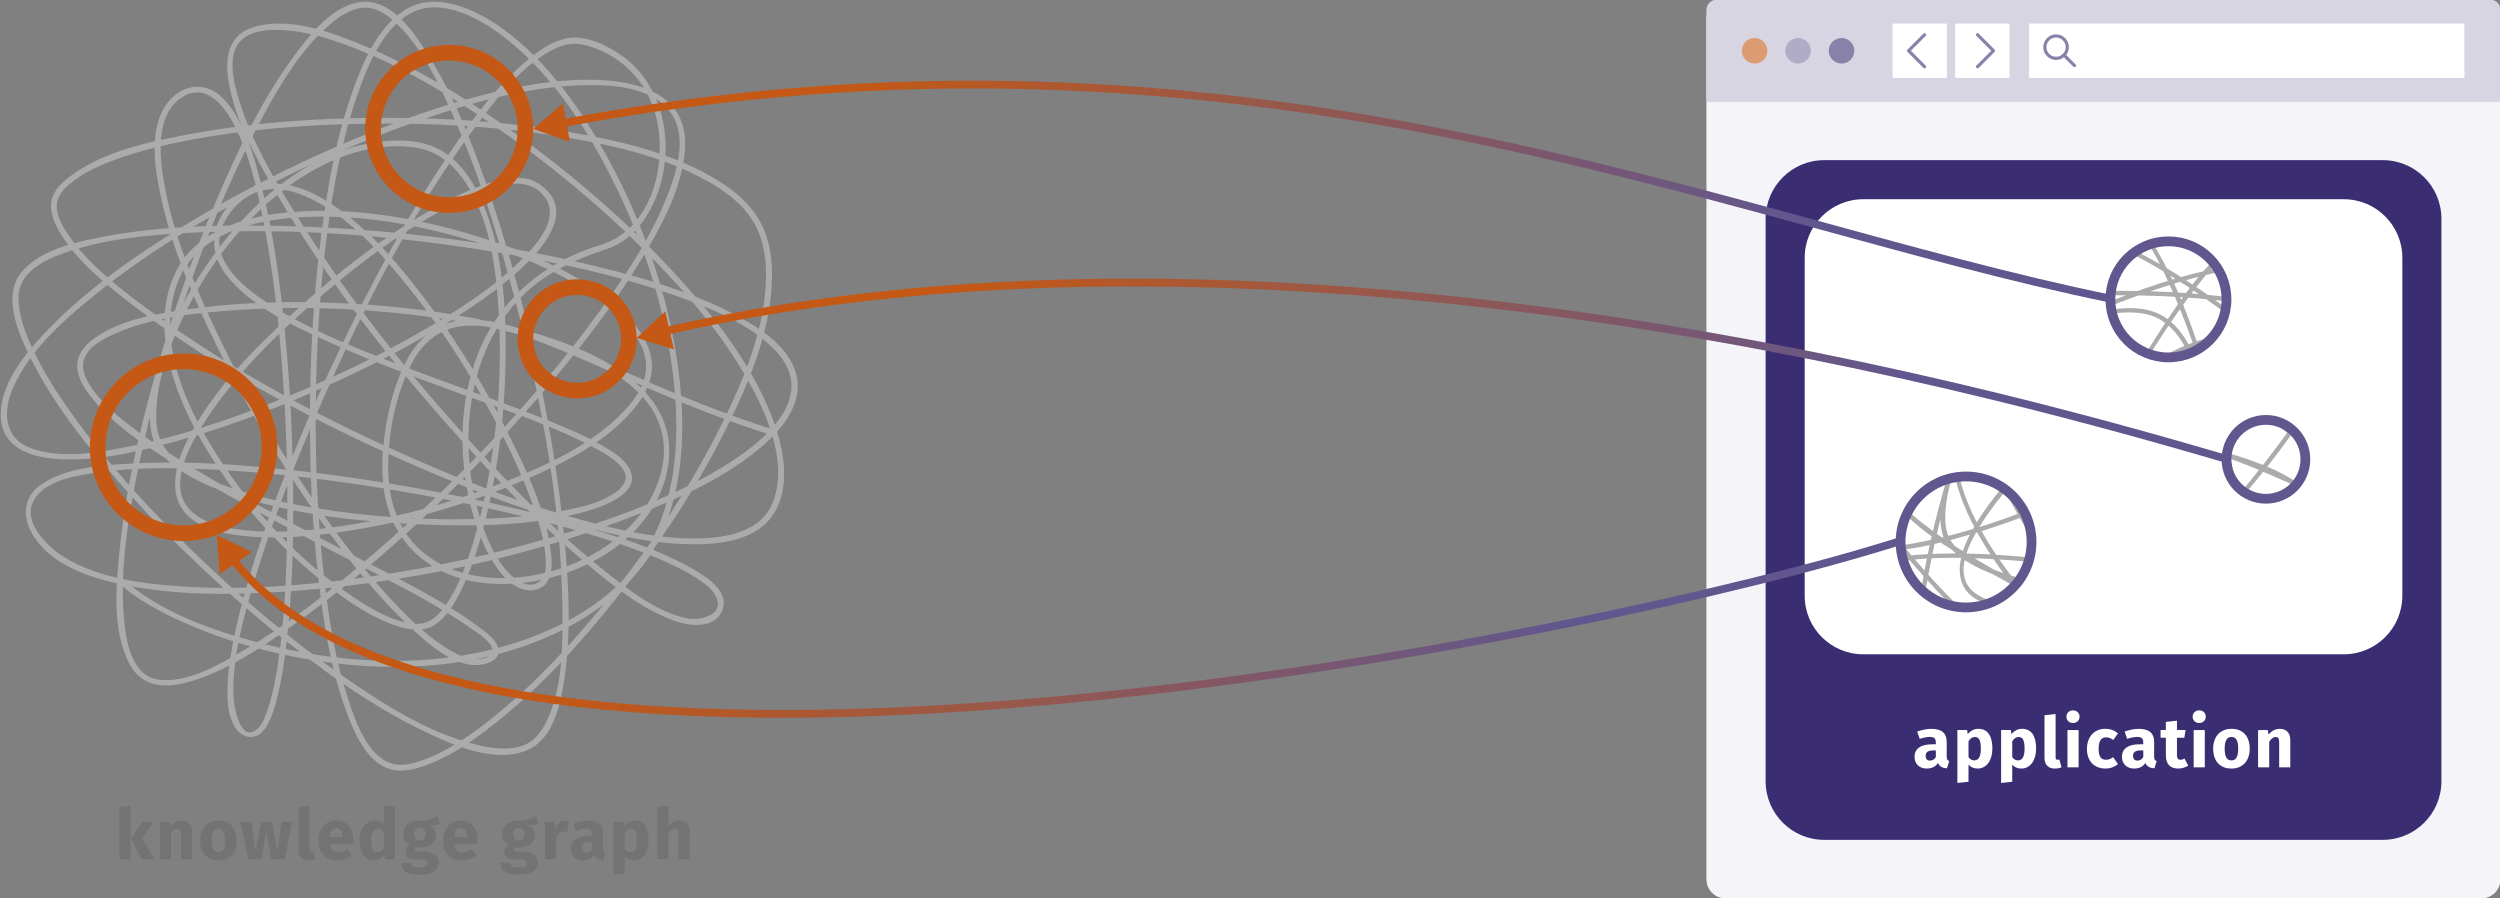 <?xml version="1.0" encoding="utf-8"?>
<svg version="1.1" xmlns="http://www.w3.org/2000/svg" xmlns:xlink="http://www.w3.org/1999/xlink" x="0px" y="0px" width="1280px"
	 height="460px" viewBox="0 0 1280 460" enable-background="new 0 0 1280 460" xml:space="preserve">
<rect x="0" y="0" width="1280" height="460" fill="#808080" stroke="none"/>
<g id="Knowledge">
	<g>
		<g>
			<path fill="#ABABAB" d="M60.21,298.07c9.72,8.73,21.48,15.09,33.33,20.41c15.81,7.1,32.44,12.39,49.35,16.17
				c37.94,8.49,78.64,9.91,116.26-0.91c32.53-9.36,65.64-28.82,79.79-60.89c12.36-28.02,12.08-60.35,7.45-90.07
				c-5.39-34.55-17.28-68.31-33.73-99.13c-13.79-25.84-31.49-51.8-55.56-69.13c-13.5-9.71-34.04-19.44-49.86-9.38
				c-13.91,8.85-21.27,26.37-26.58,41.23c-8.49,23.79-12.97,49-16.2,73.98c-3.81,29.43-5.53,59.13-5.75,88.79
				c-0.22,29.18,0.99,58.45,4.36,87.45c2.61,22.4,6.14,45.24,13.85,66.53c4.02,11.12,10.48,27.35,23.29,30.81
				c6.88,1.86,14.82-0.8,21.13-3.41c10.44-4.33,19.95-10.75,28.88-17.61c24.83-19.08,46.31-42.66,65.74-67.11
				c21.2-26.68,40.34-55.3,55.58-85.81c12.14-24.31,23.68-51.74,23.73-79.38c0.02-9.84-1.73-19.97-6.86-28.51
				c-4.84-8.05-12.26-14.28-20.13-19.24c-22.54-14.24-50.04-20.63-76-25.09c-32.49-5.59-65.62-7.63-98.56-7.45
				c-31.84,0.18-63.89,2.38-95.24,8.12c-20.88,3.82-44.85,8.64-62.28,21.62c-4.44,3.3-9.1,7.55-9.93,13.31
				c-0.75,5.22,1.38,10.45,3.92,14.89c8.62,15.07,23.45,26.86,36.95,37.31c44.25,34.22,95.1,60.89,146.22,83.22
				c26.07,11.39,52.75,21.63,80.14,29.36c21.01,5.93,43.17,11.05,65.15,10.49c13.59-0.35,29.84-3.25,37.61-15.76
				c10.12-16.31,3.65-39.13-3.41-55.21c-11.74-26.75-30.9-50.22-50.77-71.33c-23.07-24.52-48.77-46.63-76-66.41
				c-24.77-18-51.13-34.57-79.46-46.4c-16.99-7.09-39.61-15.64-58.1-9.19c-12.02,4.2-13.38,16.42-11.48,27.54
				c3.24,18.94,13.02,37.01,22.41,53.51c28.05,49.28,64.24,94.54,102.45,136.26c18,19.66,36.84,38.72,57.22,55.93
				c13.85,11.69,29.11,24.23,46.43,30.36c8.11,2.87,21.48,4.15,24.61-6.54c2.89-9.86-10.64-17.47-17.47-21.23
				c-16.96-9.35-35.92-15.33-54.43-20.74c-25.48-7.44-51.44-13.26-77.53-18.13c-27.13-5.06-54.49-9.07-81.97-11.68
				c-24.06-2.29-48.41-3.72-72.57-2.25c-14.61,0.89-32.3,2.05-44.85,10.52c-9.95,6.72-10.16,17.54-3.85,27.08
				c9.96,15.06,29.66,21.18,46.41,24.56c26.46,5.34,54.02,5.18,80.84,3.43c62.11-4.07,125.3-17.23,183.23-40.16
				c21.7-8.59,43.94-18.72,61.86-33.96c10.54-8.96,21.85-22.52,17.81-37.4c-3.97-14.65-19.58-24.16-32.11-30.7
				c-21.58-11.25-45.39-18.28-68.93-24.06c-58.06-14.26-118.71-21.02-178.46-21.2c-24.81-0.07-49.94,0.93-74.38,5.54
				c-14.25,2.69-32.85,6.51-42.71,18.28c-10.03,11.97-1.87,30.66,3.96,42.67c12.4,25.57,31.01,48.3,49.83,69.37
				c22.86,25.58,47.87,49.33,74.43,71.05c23.7,19.38,48.9,37.9,76.5,51.37c15.14,7.39,37.52,17.65,54.5,10.18
				c13.36-5.88,16.98-24.37,18.83-37.15c3.48-24.12,2.04-48.97-0.34-73.11c-3.02-30.7-8.31-61.19-15.01-91.3
				c-6.68-29.98-14.79-59.7-24.96-88.68c-8.08-23.04-17.24-46.41-30.46-67.05c-6.63-10.35-17.08-25.64-31.01-25.73
				c-16.06-0.1-29.18,17.31-37.56,28.85c-16.07,22.14-28.09,47.3-38.78,72.38c-12.8,30.03-23.51,60.99-32.28,92.43
				c-7.91,28.38-14.49,57.38-17.44,86.73c-1.84,18.39-3.93,41.14,4.83,58.25c6.2,12.12,17.96,13.08,30,9.75
				c19.21-5.31,36.83-17.13,52.92-28.49c48.03-33.91,91.11-76.02,129.32-120.56c18.08-21.07,35.31-43.15,49.74-66.9
				c10.03-16.51,20.31-35.14,22.46-54.69c4.85-44.05-53.26-39.9-81.59-34.76c-30.37,5.51-59.9,15.76-88.32,27.64
				c-30.4,12.71-59.92,27.69-87.98,44.98c-24.12,14.87-47.97,31.47-67.74,51.92c-11.45,11.84-25.86,28.55-24.41,46.33
				c1.14,13.95,14.48,18.91,26.66,20.04c20.43,1.9,41.71-3.11,61.28-8.42c26.37-7.15,52.07-16.86,77.02-27.95
				c24.33-10.82,48.2-23.06,70.53-37.6c14.35-9.34,70.51-46.48,39.75-66.85c-6.09-4.03-13.67-3.26-20.45-1.64
				c-10.91,2.6-21.27,7.71-31.04,13.1c-26.67,14.71-51.19,33.77-73.61,54.28c-20.62,18.86-41.86,40.21-54.61,65.43
				c-7.36,14.56-11.36,33.42,5.5,42.8c8.73,4.86,19.21,6.31,29.04,6.92c13.62,0.85,27.35-0.24,40.85-2.07
				c31.52-4.28,62.75-12.84,92.14-25c22.52-9.33,48.76-21.38,63.51-41.74c4.81-6.64,7.81-14.54,6.36-22.8
				c-1.66-9.39-8-17.4-14.75-23.79c-20.39-19.31-48.66-30.65-75.11-38.73c-29.76-9.1-61.81-14.69-93-12.3
				c-22.38,1.72-49.51,8.38-60.37,30.36c-13.56,27.45-1.96,60.22,11.94,85.06c16.71,29.88,40.53,56.84,67.74,77.58
				c9.97,7.6,20.88,14.89,32.87,18.87c6.85,2.27,14.44,3.55,20.62-0.93c6.39-4.63,10.48-12.27,13.75-19.25
				c4.95-10.6,8.42-21.89,11.26-33.23c7.06-28.21,10.4-57.59,10.52-86.66c0.11-26.3-1.85-54.65-12.9-78.91
				c-3.97-8.71-9.5-17.05-17.43-22.62c-10.11-7.11-23.15-7.6-35.04-6.08c-36.59,4.66-66.7,32.71-86.91,61.84
				c-10.14,14.62-18.56,30.67-24.06,47.63c-4.03,12.4-7.78,27.67-4.7,40.72c1.88,7.96,8.37,13.91,14.91,18.28
				c9.63,6.42,20.82,10.53,31.84,13.84c28.84,8.66,59.4,12.19,89.4,13.48c27.28,1.17,55.89,1,82.54-5.65
				c8.47-2.11,32.84-9.23,25.8-22.71c-2.84-5.44-9-9.08-14.12-12.02c-8.55-4.91-17.7-8.77-26.82-12.48
				c-24.75-10.05-50.11-18.55-75.07-28.08c-23.94-9.13-48.55-18.64-70.03-32.85c-12.32-8.15-29.33-21.99-22.45-38.79
				c3.18-7.77,10.12-14.94,18.12-17.69c7.96-2.74,16.53-1.06,24.08,2.18c22.05,9.46,39.55,29.67,54.14,48.03
				c17.97,22.62,33.42,47.42,46.47,73.18c5.79,11.42,11.12,23.12,15.48,35.16c3.18,8.78,6.18,17.99,7.06,27.33
				c0.41,4.41,0.91,11.49-3.55,14.17c-5.49,3.3-11.75-1.23-15.41-5.14c-6.67-7.12-10.78-16.69-13.79-25.84
				c-3.98-12.09-6.09-24.8-6.52-37.51c-0.94-28.06,6.76-57.26,26.93-77.64c12.22-12.35,27.1-19.1,43.37-24.41
				c11.89-3.87,20.21-13.92,25.04-25.11c10.99-25.48,5.91-59.01-18.29-75.05c-7.87-5.21-18.48-10.1-28.12-7.64
				c-6.86,1.75-12.95,6.04-18.33,10.49c-17.07,14.1-30.39,33.01-42.55,51.3c-16.77,25.2-31.48,51.78-45.06,78.81
				c-14.01,27.89-26.79,56.42-38.08,85.52c-9.66,24.92-18.55,50.41-24.24,76.57c-2.02,9.31-3.69,18.8-4.07,28.33
				c-0.24,6.23-0.09,13.01,2.41,18.84c3.69,8.6,12.25,10.66,17.41,2.31c3.15-5.1,4.76-11.25,6.12-17.03
				c2.05-8.73,3.31-17.65,4.32-26.56c2.79-24.61,3.46-49.47,3.33-74.22c-0.15-27.95-1.48-55.91-4.18-83.73
				c-2.43-25.05-5.77-50.2-11.89-74.64c-3.81-15.24-8.46-33.47-19.59-45.24c-8.27-8.75-20.28-8.15-28.02,1.21
				c-10.81,13.06-7.3,34.11-4.02,49.19c5.8,26.63,16.83,52.19,28.8,76.56c13.68,27.87,29.47,54.76,46.99,80.38
				c14.97,21.89,31.21,43.55,50.52,61.82c9.32,8.81,24.46,23.35,38.8,20.31c3.85-0.81,8.63-3.07,7.69-7.77
				c-1.01-5.05-7.02-9.06-10.82-11.87c-18.64-13.78-40.24-23.97-60.71-34.67c-26.94-14.08-54.05-27.92-80.22-43.41
				c-11.32-6.7-22.51-13.7-33.09-21.54c-8.17-6.05-16.54-12.72-22.59-21c-3.38-4.62-6.9-10.9-4.45-16.69
				c2.42-5.74,8.87-9.24,14.21-11.72c19.77-9.16,43.25-11.33,64.7-12.76c29.27-1.95,58.8-1,87.93,2.37
				c27.57,3.19,55.5,8.47,81.36,18.82c17.75,7.1,39.21,18.18,46.1,37.44c7.05,19.72-3.23,41.42-17.74,54.76
				c-16.1,14.81-38.47,23.22-60.23,23.91c-20.52,0.65-42.09-6.44-53.06-24.89c-6.41-10.79-8.29-23.57-7.83-35.94
				c0.62-16.52,4.49-35.05,12.35-49.68c5.69-10.6,14.72-17.84,26.97-18.65c13.51-0.9,27.18,3.99,39.61,8.72
				c17.92,6.83,35.29,15.07,52.88,22.69c21.12,9.16,42.51,17.67,64.48,24.58c1.85,0.58,2.64-2.31,0.8-2.89
				c-23.83-7.5-46.96-16.89-69.82-26.92c-17.3-7.59-34.45-15.7-52.24-22.1c-12.16-4.37-25.65-8.57-38.72-6.78
				c-11.65,1.59-20.46,8.93-26.09,19.02c-7.67,13.73-11.4,30.73-12.83,46.29c-1.12,12.12-0.29,24.73,4.36,36.1
				c7.56,18.47,24.63,29.63,43.97,32.57c37.82,5.77,88.15-15.73,96.96-56.2c9.97-45.82-43.77-65.45-78.7-74.4
				c-27.19-6.97-55.28-10.52-83.28-12.03c-26.86-1.45-54.02-1.06-80.7,2.55c-16.94,2.29-37.33,5.2-51.37,15.89
				c-4.1,3.12-7.69,7.43-7.89,12.81c-0.24,6.52,3.92,12.67,7.88,17.47c14.28,17.32,35.51,29.52,54.56,40.79
				c25.36,15.01,51.61,28.47,77.72,42.1c20.46,10.69,41.69,20.93,60.68,34.16c3.44,2.4,11.25,6.93,11.93,11.69
				c0.51,3.59-5.63,4.56-8.4,4.53c-6.5-0.07-12.78-3.85-17.98-7.39c-8.27-5.62-15.59-12.63-22.5-19.82
				c-18.78-19.58-34.88-41.77-49.72-64.42c-16.63-25.4-31.67-51.92-44.52-79.43c-10.76-23.04-20.69-47.3-25.1-72.46
				c-2.41-13.73-4.72-35.23,9.1-44.12c10.64-6.85,19.42,1.52,24.75,10.65c9.48,16.25,13.64,35.86,17.19,54.12
				c4.91,25.24,7.71,50.89,9.57,76.52c1.96,27.06,2.78,54.22,2.35,81.34c-0.35,22.34-1.32,44.85-4.66,66.96
				c-1.16,7.7-2.57,15.46-5.01,22.88c-1.25,3.79-2.9,9.14-6.37,11.58c-8.39,5.89-11.35-13.04-11.49-17.56
				c-0.61-19.85,5.21-40.17,10.79-59.01c8.02-27.09,18.19-53.56,29.3-79.51c22.82-53.28,49.37-106.78,84.18-153.35
				c10.78-14.42,23.43-31.04,39.91-39.33c6.79-3.42,12.46-3.37,19.62-0.92c15.49,5.3,27.16,17.39,31.91,33.04
				c7.36,24.27-0.59,60.01-27.65,68.14c-28.63,8.6-51.72,27.62-62.81,55.71c-9.35,23.66-9.97,50.62-4.41,75.26
				c2.29,10.14,5.67,20.25,10.87,29.28c3.52,6.11,8.31,12.85,15.09,15.61c4.52,1.84,10.4,1.39,13.5-2.76
				c3.24-4.33,2.85-10.75,2.25-15.81c-2.43-20.7-12.07-41-21.22-59.46c-12.33-24.87-26.97-48.76-43.79-70.85
				c-14.41-18.93-30.92-38.34-51.66-50.57c-14.06-8.29-31.41-12.07-44.69-0.25c-11.99,10.68-15.02,25.9-5.06,38.94
				c12.18,15.95,32.78,25.5,50.53,33.65c24.36,11.18,49.67,20.2,74.83,29.38c21.21,7.74,43.17,14.93,63.11,25.69
				c5.29,2.85,12.01,6.31,15.23,11.65c2.71,4.5-0.26,8.38-4.03,11.14c-7.04,5.15-16.34,7.35-24.72,9.09
				c-12.83,2.67-25.96,3.83-39.04,4.4c-30.26,1.34-60.88-0.48-90.76-5.44c-13.59-2.26-27.13-5.19-40.23-9.5
				c-10.43-3.43-21.21-7.7-29.87-14.63c-7.33-5.86-10.53-12.48-10.67-21.84c-0.23-15.62,4.69-31.28,10.89-45.45
				c14.71-33.66,40.05-66.14,73.08-83.32c15.08-7.84,33.17-12.57,50.18-9.43c9.16,1.69,16.69,7.36,22.16,14.74
				c14.51,19.55,17.77,46.96,19.09,70.52c1.63,28.97-0.62,58.32-5.98,86.82c-2.38,12.67-5.41,25.27-9.63,37.46
				c-3.08,8.88-6.74,18.01-12.41,25.6c-3.99,5.34-8.6,8.98-15.5,8.34c-10.95-1.01-21.48-7.39-30.44-13.3
				c-27.76-18.31-51.71-44.17-69.69-72c-15.96-24.69-31.51-57.78-21.47-87.6c8.3-24.64,34.91-32.74,58.44-34.82
				c30.67-2.72,62.17,2.58,91.53,11.28c26.41,7.83,54.59,18.86,75.22,37.72c6.8,6.22,13.47,14.07,15.04,23.46
				c1.48,8.86-2.95,17.11-8.56,23.64c-16.77,19.54-43.27,31.15-66.73,40.22c-29.08,11.23-59.86,19.31-90.88,22.77
				c-12.69,1.42-25.6,2.1-38.34,0.83c-8.97-0.9-19.07-2.69-26.4-8.35c-15.88-12.27-2.33-35.77,5.93-48.35
				c15.99-24.36,37.65-45.25,59.75-64.02c21.95-18.65,45.84-36.43,72.04-48.68c11.79-5.51,32.71-14.88,42.08-0.48
				c7.12,10.93-5.41,24.41-12.61,31.53c-15.42,15.25-34.38,27.03-53.13,37.69c-23.64,13.44-48.36,25.04-73.65,35.01
				c-23.47,9.26-47.63,17.36-72.39,22.4c-16.18,3.29-36.1,7.1-52.13,1.06c-13.71-5.17-14.01-19-8.74-30.92
				c8.8-19.93,27.16-35.72,43.8-49.01c24-19.17,50.45-35.33,77.55-49.71c28.45-15.09,58.02-28.26,88.5-38.65
				c25.66-8.75,52.66-16.28,79.9-17.37c15.28-0.61,37.78,0.29,47.33,14.64c8.28,12.44,2.51,30.16-2.49,42.67
				c-8.68,21.7-22.02,41.61-35.79,60.36c-34.67,47.2-76.26,90.11-120.93,127.9c-19.07,16.13-39.02,31.65-60.67,44.19
				c-12.01,6.95-28.36,16.64-42.95,14.49c-14.23-2.09-16.8-21.25-17.67-32.71c-1.86-24.71,2.28-49.97,7.15-74.11
				c6.17-30.58,14.76-60.7,24.93-90.19c9.93-28.8,21.39-57.23,35.49-84.26c10.04-19.24,21.52-40.1,38.3-54.37
				c4.9-4.17,11.07-8.28,17.74-8.37c5.82-0.08,11,3.45,15.12,7.23c14.01,12.86,22.75,31.86,30.3,48.93
				c11.37,25.7,20.08,52.6,27.59,79.65c15.52,55.88,27.42,114.66,28.02,172.84c0.19,18.42,0.09,39.58-8.06,56.58
				c-2.49,5.19-6.1,10.21-11.65,12.36c-7.67,2.97-16.69,1.67-24.44-0.24c-24.66-6.07-47.41-20.65-68.04-34.95
				c-27.43-19-52.99-40.76-76.94-63.96c-22.58-21.87-44.12-45.23-62.37-70.88c-7.3-10.25-14.15-20.94-19.53-32.34
				c-3.82-8.09-7.3-17.05-7.5-26.11c-0.29-13.51,13.05-19.92,24.15-23.77c20.02-6.94,41.82-8.9,62.84-10.04
				c57.58-3.11,116.21,2.13,172.85,12.56c26.25,4.83,52.46,10.92,77.61,19.94c17.3,6.2,36.38,13.82,49.51,27.19
				c29.01,29.53-21,58.46-43.54,69.62c-25.47,12.61-52.66,21.76-80.02,29.29c-30.21,8.32-61.06,14.56-92.14,18.58
				c-28.62,3.7-57.72,5.73-86.57,3.91c-20.62-1.3-43.49-4.07-61.44-15.16c-8.54-5.28-21.75-18.14-15.2-29.34
				c6.08-10.38,23.1-12.59,33.7-14.04c21.4-2.93,43.34-2.29,64.83-0.97c26.58,1.64,53.06,4.88,79.34,9.1
				c26.25,4.22,52.37,9.43,78.16,15.92c21.19,5.33,42.42,11.35,62.61,19.78c7,2.92,13.96,6.16,20.34,10.3
				c3.8,2.47,8.35,5.6,10.28,9.9c4.1,9.11-8.36,12.1-14.76,10.83c-15.66-3.1-30.11-14.6-42.3-24.25
				c-19.65-15.56-37.68-33.18-54.94-51.33c-38.65-40.65-74.57-84.97-104.13-132.71c-10.97-17.72-21.74-36.37-28.01-56.35
				c-2.95-9.41-7.4-25.73,2.54-32.75c5.74-4.06,14.09-4.22,20.8-3.76c10.49,0.72,20.82,3.74,30.65,7.33
				c27.27,9.93,52.67,25.21,76.49,41.6c27.25,18.75,52.94,39.94,76.38,63.3c21.08,21,41.16,44.08,55.33,70.41
				c9.19,17.08,18.67,40.56,10.55,59.88c-5.54,13.19-21,16.82-33.91,17.51c-21.25,1.15-42.8-3.63-63.18-9.17
				c-26.39-7.16-52.12-16.76-77.25-27.5c-50.49-21.56-100.29-47.52-144.65-80.06c-14.81-10.86-30.56-22.89-41.14-38.15
				c-2.96-4.27-5.96-9.32-6.15-14.66c-0.2-5.35,3.43-9.18,7.35-12.38c7.09-5.79,15.91-9.49,24.46-12.52
				c11.59-4.11,23.61-6.97,35.67-9.27c30.15-5.75,60.99-8.03,91.65-8.46c32.81-0.46,65.81,1.29,98.23,6.46
				c25.9,4.13,52.97,10.06,76.03,23.08c8.49,4.8,16.78,10.85,22.25,19.06c5.49,8.23,7.42,18.15,7.48,27.92
				c0.19,26.98-11.08,53.91-22.85,77.65c-15.03,30.3-33.92,58.77-54.88,85.27c-18.92,23.91-39.79,46.94-63.76,65.91
				c-8.99,7.11-18.62,13.83-29.14,18.45c-6.08,2.67-14.2,5.77-20.91,3.8c-12.49-3.68-18.45-21.18-22.08-32.02
				c-7.18-21.46-10.61-44.22-13.04-66.64c-3.06-28.24-4.14-56.7-3.86-85.1c0.28-28.71,1.97-57.45,5.61-85.94
				c3.14-24.57,7.57-49.35,15.75-72.79c5.08-14.55,12.22-32.45,26-40.96c16.35-10.1,37.86,2.49,50.78,12.86
				c23.36,18.74,40.44,45.17,53.75,71.66c15.48,30.81,26.59,64.45,30.88,98.73c3.66,29.21,2.77,61.4-11.72,87.8
				c-17.48,31.84-55.4,49.19-89.59,55.93c-35.11,6.92-71.99,4.25-106.55-4.41c-25.73-6.45-54.21-16.07-74.32-34.14
				C60.9,294.67,58.77,296.78,60.21,298.07L60.21,298.07z"/>
		</g>
	</g>
	<g>
		<path fill="#737373" d="M66.8,439.89h-5.69v-26.71l5.69-0.61V439.89z M72.81,429.16l6.26,10.73h-6.41l-5.69-10.44l5.83-8.67h5.79
			L72.81,429.16z"/>
		<path fill="#737373" d="M98.37,425.92v13.97h-5.69v-12.99c0-2.02-0.68-2.56-1.8-2.56c-1.26,0-2.3,0.9-3.31,2.48v13.07h-5.69
			v-19.11h4.97l0.4,2.27c1.62-1.87,3.46-2.88,5.83-2.88C96.39,420.16,98.37,422.29,98.37,425.92z"/>
		<path fill="#737373" d="M121.19,430.35c0,6.12-3.53,10.15-9.36,10.15c-5.79,0-9.36-3.74-9.36-10.19c0-6.12,3.53-10.15,9.36-10.15
			S121.19,423.91,121.19,430.35z M108.38,430.31c0,4.25,1.15,6.01,3.46,6.01s3.46-1.84,3.46-5.98c0-4.25-1.15-6.01-3.46-6.01
			S108.38,426.17,108.38,430.31z"/>
		<path fill="#737373" d="M145.71,439.89h-6.8l-2.56-14.04l-2.52,14.04h-6.73l-4.07-19.11h5.76l1.98,14.87l2.99-14.87h5.54
			l2.63,14.87l2.3-14.87h5.43L145.71,439.89z"/>
		<path fill="#737373" d="M152.8,435.03v-21.85l5.69-0.61v22.25c0,0.79,0.29,1.19,0.97,1.19c0.4,0,0.68-0.07,0.94-0.18l1.12,4.03
			c-0.86,0.36-2.09,0.65-3.46,0.65C154.75,440.5,152.8,438.52,152.8,435.03z"/>
		<path fill="#737373" d="M180.77,432.01h-11.81c0.36,3.42,1.98,4.36,4.32,4.36c1.55,0,2.92-0.54,4.57-1.69l2.34,3.17
			c-1.91,1.51-4.36,2.66-7.45,2.66c-6.37,0-9.61-4.1-9.61-10.08c0-5.72,3.13-10.26,8.93-10.26c5.47,0,8.82,3.6,8.82,9.79
			C180.88,430.57,180.84,431.43,180.77,432.01z M175.3,428.33c-0.04-2.59-0.83-4.39-3.1-4.39c-1.91,0-2.99,1.19-3.28,4.64h6.37
			V428.33z"/>
		<path fill="#737373" d="M202.19,413.18v26.71h-5.04l-0.29-2.23c-1.08,1.58-2.84,2.84-5.44,2.84c-4.86,0-7.27-4.03-7.27-10.22
			c0-5.9,2.99-10.12,7.92-10.12c1.73,0,3.28,0.68,4.43,1.8v-9.39L202.19,413.18z M196.51,434.2v-8.28
			c-0.86-1.01-1.73-1.62-2.95-1.62c-2.05,0-3.49,1.73-3.49,6.01c0,4.75,1.3,6.01,3.17,6.01
			C194.56,436.33,195.61,435.61,196.51,434.2z"/>
		<path fill="#737373" d="M225.16,421.89c-1.33,0.54-3.1,0.76-5.51,0.76c2.41,1.04,3.6,2.45,3.6,4.93c0,3.71-3.06,6.41-8.03,6.41
			c-0.79,0-1.51-0.07-2.2-0.22c-0.4,0.22-0.61,0.65-0.61,1.08c0,0.58,0.25,1.15,2.09,1.15h2.88c4.46,0,7.31,2.34,7.31,5.54
			c0,3.92-3.46,6.33-10.01,6.33c-7.23,0-9.14-2.38-9.14-6.16h5.11c0,1.66,0.72,2.38,4.18,2.38c3.35,0,4.14-0.94,4.14-2.16
			c0-1.12-0.83-1.87-2.74-1.87h-2.77c-4.17,0-5.87-1.73-5.87-3.78c0-1.4,0.9-2.81,2.27-3.67c-2.45-1.3-3.42-2.99-3.42-5.47
			c0-4.32,3.38-6.98,8.39-6.98c4.25,0.11,6.7-1.12,9-2.48L225.16,421.89z M212.09,427.07c0,2.09,1.15,3.24,2.88,3.24
			c1.87,0,2.88-1.12,2.88-3.31c0-2.12-0.97-3.1-2.88-3.1C213.21,423.91,212.09,425.09,212.09,427.07z"/>
		<path fill="#737373" d="M244.49,432.01h-11.81c0.36,3.42,1.98,4.36,4.32,4.36c1.55,0,2.92-0.54,4.57-1.69l2.34,3.17
			c-1.91,1.51-4.36,2.66-7.45,2.66c-6.37,0-9.61-4.1-9.61-10.08c0-5.72,3.13-10.26,8.93-10.26c5.47,0,8.82,3.6,8.82,9.79
			C244.6,430.57,244.56,431.43,244.49,432.01z M239.02,428.33c-0.04-2.59-0.83-4.39-3.1-4.39c-1.91,0-2.99,1.19-3.28,4.64h6.37
			V428.33z"/>
		<path fill="#737373" d="M275.81,421.89c-1.33,0.54-3.1,0.76-5.51,0.76c2.41,1.04,3.6,2.45,3.6,4.93c0,3.71-3.06,6.41-8.03,6.41
			c-0.79,0-1.51-0.07-2.2-0.22c-0.4,0.22-0.61,0.65-0.61,1.08c0,0.58,0.25,1.15,2.09,1.15h2.88c4.46,0,7.31,2.34,7.31,5.54
			c0,3.92-3.46,6.33-10.01,6.33c-7.23,0-9.14-2.38-9.14-6.16h5.11c0,1.66,0.72,2.38,4.18,2.38c3.35,0,4.14-0.94,4.14-2.16
			c0-1.12-0.83-1.87-2.74-1.87h-2.77c-4.17,0-5.87-1.73-5.87-3.78c0-1.4,0.9-2.81,2.27-3.67c-2.45-1.3-3.42-2.99-3.42-5.47
			c0-4.32,3.38-6.98,8.39-6.98c4.25,0.11,6.7-1.12,9-2.48L275.81,421.89z M262.75,427.07c0,2.09,1.15,3.24,2.88,3.24
			c1.87,0,2.88-1.12,2.88-3.31c0-2.12-0.97-3.1-2.88-3.1C263.86,423.91,262.75,425.09,262.75,427.07z"/>
		<path fill="#737373" d="M291.22,420.49l-0.9,5.51c-0.61-0.14-1.08-0.25-1.73-0.25c-2.34,0-3.35,1.73-3.96,4.61v9.54h-5.69v-19.11
			h4.97l0.47,3.67c0.86-2.63,2.74-4.21,4.93-4.21C290.03,420.24,290.61,420.31,291.22,420.49z"/>
		<path fill="#737373" d="M310.05,436.69l-1.19,3.71c-2.23-0.18-3.71-0.86-4.61-2.74c-1.37,2.09-3.49,2.84-5.76,2.84
			c-3.82,0-6.23-2.48-6.23-5.98c0-4.18,3.17-6.44,8.96-6.44h1.94v-0.83c0-2.27-0.9-2.95-3.24-2.95c-1.22,0-3.1,0.36-5,1.01
			l-1.3-3.74c2.41-0.9,5.04-1.4,7.2-1.4c5.54,0,7.92,2.34,7.92,6.77v7.42C308.75,435.82,309.15,436.36,310.05,436.69z
			 M303.17,434.63v-3.42h-1.4c-2.59,0-3.85,0.9-3.85,2.81c0,1.51,0.83,2.41,2.23,2.41C301.44,436.43,302.49,435.75,303.17,434.63z"
			/>
		<path fill="#737373" d="M332.11,430.28c0,5.9-2.88,10.22-7.59,10.22c-1.87,0-3.46-0.65-4.64-2.02v8.78l-5.69,0.61v-27.1h5
			l0.29,2.12c1.58-1.98,3.63-2.74,5.4-2.74C329.92,420.16,332.11,424.09,332.11,430.28z M326.21,430.35c0-4.75-1.15-6.01-3.13-6.01
			c-1.22,0-2.38,0.83-3.2,2.23v8.06c0.79,1.15,1.73,1.69,2.92,1.69C324.92,436.33,326.21,434.63,326.21,430.35z"/>
		<path fill="#737373" d="M353.07,425.92v13.97h-5.69v-12.99c0-2.02-0.72-2.56-1.8-2.56c-1.26,0-2.3,0.9-3.31,2.45v13.1h-5.69
			v-26.71l5.69-0.58v10.19c1.55-1.73,3.28-2.63,5.51-2.63C351.09,420.16,353.07,422.29,353.07,425.92z"/>
	</g>
</g>
<g id="Annotations">
	<circle fill="none" stroke="#C45814" stroke-width="8" cx="295.5" cy="173.5" r="26.5"/>
	<circle fill="none" stroke="#C45814" stroke-width="8" cx="94" cy="229" r="44"/>
	<circle fill="none" stroke="#C45814" stroke-width="8" cx="230" cy="66" r="39"/>
</g>
<g id="Browser">
	<g>
		<g>
			<path fill="#F5F4F8" d="M1280.27,450.19c0,5.4-4.41,9.81-9.81,9.81H883.5c-5.4,0-9.81-4.42-9.81-9.81V9.64
				c0-5.4,4.41-9.81,9.81-9.81h386.96c5.4,0,9.81,4.41,9.81,9.81V450.19z"/>
		</g>
		<path fill="#D8D5E3" d="M1280.27,52.16H873.69V5.13c0-2.93,2.38-5.31,5.31-5.31h395.97c2.93,0,5.31,2.38,5.31,5.31V52.16z"/>
		<path fill="#DC9B72" d="M904.9,25.99c0,3.61-2.93,6.54-6.54,6.54c-3.61,0-6.54-2.93-6.54-6.54s2.93-6.54,6.54-6.54
			C901.97,19.45,904.9,22.38,904.9,25.99z"/>
		<path fill="#B0ABC7" d="M927.15,25.99c0,3.61-2.93,6.54-6.54,6.54c-3.61,0-6.54-2.93-6.54-6.54s2.93-6.54,6.54-6.54
			C924.23,19.45,927.15,22.38,927.15,25.99z"/>
		<path fill="#8981AA" d="M949.41,25.99c0,3.61-2.93,6.54-6.54,6.54c-3.61,0-6.54-2.93-6.54-6.54s2.93-6.54,6.54-6.54
			C946.48,19.45,949.41,22.38,949.41,25.99z"/>
		<g>
			<path fill="#FFFFFF" d="M996.37,39.89h-26.92c-0.24,0-0.44-0.2-0.44-0.44V12.53c0-0.24,0.2-0.44,0.44-0.44h26.92
				c0.24,0,0.44,0.2,0.44,0.44v26.92C996.81,39.69,996.62,39.89,996.37,39.89z"/>
			<g>
				<path fill="#8981AA" d="M985.37,34.98c-0.21,0-0.42-0.08-0.58-0.24l-8.17-8.18c-0.32-0.32-0.32-0.84,0-1.16l8.17-8.18
					c0.32-0.32,0.84-0.32,1.16,0c0.32,0.32,0.32,0.84,0,1.16l-7.6,7.6l7.6,7.6c0.32,0.32,0.32,0.84,0,1.16
					C985.78,34.9,985.58,34.98,985.37,34.98z"/>
			</g>
		</g>
		<g>
			<path fill="#FFFFFF" d="M1028.41,39.89h-26.92c-0.24,0-0.44-0.2-0.44-0.44V12.53c0-0.24,0.2-0.44,0.44-0.44h26.92
				c0.24,0,0.44,0.2,0.44,0.44v26.92C1028.85,39.69,1028.65,39.89,1028.41,39.89z"/>
			<g>
				<path fill="#8981AA" d="M1012.5,34.98c-0.21,0-0.42-0.08-0.58-0.24c-0.32-0.32-0.32-0.84,0-1.16l7.6-7.6l-7.6-7.6
					c-0.32-0.32-0.32-0.84,0-1.16c0.32-0.32,0.84-0.32,1.16,0l8.17,8.18c0.32,0.32,0.32,0.84,0,1.16l-8.17,8.18
					C1012.92,34.9,1012.71,34.98,1012.5,34.98z"/>
			</g>
		</g>
		<g>
			<g>
				<path fill="#FFFFFF" d="M1038.83,39.45V12.53c0-0.24,0.2-0.44,0.44-0.44h222.07c0.24,0,0.44,0.2,0.44,0.44v26.92
					c0,0.24-0.2,0.44-0.44,0.44h-222.07C1039.02,39.89,1038.83,39.69,1038.83,39.45z"/>
			</g>
			<g>
				<g>
					<path fill="#8981AA" d="M1052.7,30.7c-1.68,0-3.36-0.64-4.64-1.92c-1.24-1.24-1.92-2.89-1.92-4.64c0-1.75,0.68-3.4,1.92-4.64
						c2.56-2.56,6.72-2.56,9.28,0c0,0,0,0,0,0c2.56,2.56,2.56,6.72,0,9.28C1056.06,30.06,1054.38,30.7,1052.7,30.7z M1052.7,19.22
						c-1.26,0-2.52,0.48-3.48,1.44c-0.93,0.93-1.44,2.17-1.44,3.48c0,1.32,0.51,2.55,1.44,3.48c1.92,1.92,5.05,1.92,6.97,0
						c1.92-1.92,1.92-5.04,0-6.96C1055.22,19.7,1053.96,19.22,1052.7,19.22z"/>
				</g>
				<g>
					<path fill="#8981AA" d="M1062.13,34.39c-0.21,0-0.42-0.08-0.58-0.24l-5.37-5.37c-0.32-0.32-0.32-0.84,0-1.16
						c0.32-0.32,0.84-0.32,1.16,0l5.37,5.37c0.32,0.32,0.32,0.84,0,1.16C1062.55,34.31,1062.34,34.39,1062.13,34.39z"/>
				</g>
			</g>
		</g>
	</g>
</g>
<g id="App">
	<g>
		<path fill="#3A2D72" d="M904,400c0,16.57,13.43,30,30,30h286c16.57,0,30-13.43,30-30V112c0-16.57-13.43-30-30-30H934
			c-16.57,0-30,13.43-30,30V400z"/>
	</g>
	<g>
		<path fill="#FFFFFF" d="M924,305c0,16.57,13.43,30,30,30h246c16.57,0,30-13.43,30-30V132c0-16.57-13.43-30-30-30H954
			c-16.57,0-30,13.43-30,30V305z"/>
	</g>
	<g>
		<path fill="#FFFFFF" d="M998.03,389.69l-1.19,3.71c-2.23-0.18-3.71-0.86-4.61-2.74c-1.37,2.09-3.49,2.84-5.76,2.84
			c-3.82,0-6.23-2.48-6.23-5.98c0-4.18,3.17-6.44,8.96-6.44h1.94v-0.83c0-2.27-0.9-2.95-3.24-2.95c-1.22,0-3.1,0.36-5,1.01
			l-1.3-3.74c2.41-0.9,5.04-1.4,7.2-1.4c5.54,0,7.92,2.34,7.92,6.77v7.42C996.74,388.82,997.13,389.36,998.03,389.69z
			 M991.16,387.63v-3.42h-1.4c-2.59,0-3.85,0.9-3.85,2.81c0,1.51,0.83,2.41,2.23,2.41C989.43,389.43,990.47,388.75,991.16,387.63z"
			/>
		<path fill="#FFFFFF" d="M1020.1,383.28c0,5.9-2.88,10.22-7.59,10.22c-1.87,0-3.46-0.65-4.64-2.02v8.78l-5.69,0.61v-27.1h5
			l0.29,2.12c1.58-1.98,3.63-2.74,5.4-2.74C1017.91,373.16,1020.1,377.09,1020.1,383.28z M1014.2,383.35c0-4.75-1.15-6.01-3.13-6.01
			c-1.22,0-2.38,0.83-3.2,2.23v8.06c0.79,1.15,1.73,1.69,2.92,1.69C1012.9,389.33,1014.2,387.63,1014.2,383.35z"/>
		<path fill="#FFFFFF" d="M1042.49,383.28c0,5.9-2.88,10.22-7.59,10.22c-1.87,0-3.46-0.65-4.64-2.02v8.78l-5.69,0.61v-27.1h5
			l0.29,2.12c1.58-1.98,3.63-2.74,5.4-2.74C1040.3,373.16,1042.49,377.09,1042.49,383.28z M1036.59,383.35
			c0-4.75-1.15-6.01-3.13-6.01c-1.22,0-2.38,0.83-3.2,2.23v8.06c0.79,1.15,1.73,1.69,2.92,1.69
			C1035.29,389.33,1036.59,387.63,1036.59,383.35z"/>
		<path fill="#FFFFFF" d="M1046.78,388.03v-21.85l5.69-0.61v22.25c0,0.79,0.29,1.19,0.97,1.19c0.4,0,0.68-0.07,0.94-0.18l1.12,4.03
			c-0.86,0.36-2.09,0.65-3.46,0.65C1048.72,393.5,1046.78,391.52,1046.78,388.03z"/>
		<path fill="#FFFFFF" d="M1064.74,366.94c0,1.84-1.4,3.24-3.38,3.24c-1.98,0-3.35-1.4-3.35-3.24c0-1.83,1.37-3.24,3.35-3.24
			C1063.34,363.7,1064.74,365.1,1064.74,366.94z M1064.24,392.89h-5.69v-19.11h5.69V392.89z"/>
		<path fill="#FFFFFF" d="M1084.43,375.5l-2.45,3.38c-1.22-0.94-2.34-1.37-3.64-1.37c-2.45,0-3.85,1.66-3.85,5.94
			c0,4.25,1.51,5.54,3.78,5.54c1.37,0,2.3-0.43,3.67-1.3l2.48,3.53c-1.76,1.4-3.82,2.27-6.44,2.27c-5.87,0-9.47-3.96-9.47-10.01
			c0-6.08,3.63-10.33,9.36-10.33C1080.54,373.16,1082.6,373.96,1084.43,375.5z"/>
		<path fill="#FFFFFF" d="M1104.23,389.69l-1.19,3.71c-2.23-0.18-3.71-0.86-4.61-2.74c-1.37,2.09-3.49,2.84-5.76,2.84
			c-3.82,0-6.23-2.48-6.23-5.98c0-4.18,3.17-6.44,8.96-6.44h1.94v-0.83c0-2.27-0.9-2.95-3.24-2.95c-1.22,0-3.1,0.36-5,1.01
			l-1.3-3.74c2.41-0.9,5.04-1.4,7.2-1.4c5.54,0,7.92,2.34,7.92,6.77v7.42C1102.93,388.82,1103.33,389.36,1104.23,389.69z
			 M1097.36,387.63v-3.42h-1.4c-2.59,0-3.85,0.9-3.85,2.81c0,1.51,0.83,2.41,2.23,2.41
			C1095.63,389.43,1096.67,388.75,1097.36,387.63z"/>
		<path fill="#FFFFFF" d="M1120.36,391.99c-1.44,1.01-3.46,1.51-5.18,1.51c-4.21-0.04-6.26-2.41-6.26-6.91v-8.86h-2.7v-3.96h2.7
			v-4.14l5.69-0.65v4.79h4.39l-0.61,3.96h-3.78v8.78c0,1.84,0.61,2.48,1.8,2.48c0.65,0,1.3-0.18,2.05-0.65L1120.36,391.99z"/>
		<path fill="#FFFFFF" d="M1129.36,366.94c0,1.84-1.4,3.24-3.38,3.24c-1.98,0-3.35-1.4-3.35-3.24c0-1.83,1.37-3.24,3.35-3.24
			C1127.96,363.7,1129.36,365.1,1129.36,366.94z M1128.85,392.89h-5.69v-19.11h5.69V392.89z"/>
		<path fill="#FFFFFF" d="M1151.86,383.35c0,6.12-3.53,10.15-9.36,10.15c-5.79,0-9.36-3.74-9.36-10.19c0-6.12,3.53-10.15,9.36-10.15
			S1151.86,376.91,1151.86,383.35z M1139.04,383.31c0,4.25,1.15,6.01,3.46,6.01s3.46-1.84,3.46-5.98c0-4.25-1.15-6.01-3.46-6.01
			S1139.04,379.17,1139.04,383.31z"/>
		<path fill="#FFFFFF" d="M1172.63,378.92v13.97h-5.69v-12.99c0-2.02-0.68-2.56-1.8-2.56c-1.26,0-2.3,0.9-3.31,2.48v13.07h-5.69
			v-19.11h4.97l0.4,2.27c1.62-1.87,3.46-2.88,5.83-2.88C1170.65,373.16,1172.63,375.29,1172.63,378.92z"/>
	</g>
</g>
<g id="Arrows">
	<g>
		<g>
			<linearGradient id="SVGID_2_" gradientUnits="userSpaceOnUse" x1="272.607" y1="98.13" x2="1081.399" y2="98.13">
				<stop  offset="0.2" style="stop-color:#C45814"/>
				<stop  offset="0.8" style="stop-color:#61578E"/>
			</linearGradient>
			<path fill="none" stroke="url(#SVGID_2_)" stroke-width="4" d="M1081,153
				C877.74,111.56,635.99-2.43,287.09,63.26"/>
			<g>
				<linearGradient id="SVGID_4_" gradientUnits="userSpaceOnUse" x1="272.607" y1="62.84" x2="1081.399" y2="62.84">
					<stop  offset="0.2" style="stop-color:#C45814"/>
					<stop  offset="0.8" style="stop-color:#61578E"/>
				</linearGradient>
				<polygon fill="url(#SVGID_4_)" points="288.15,53.04 273,66 291.8,72.64 				"/>
			</g>
		</g>
	</g>
	<g>
		<g>
			<linearGradient id="SVGID_5_" gradientUnits="userSpaceOnUse" x1="325.519" y1="189.782" x2="1140.56" y2="189.782">
				<stop  offset="0.2" style="stop-color:#C45814"/>
				<stop  offset="0.8" style="stop-color:#61578E"/>
			</linearGradient>
			<path fill="none" stroke="url(#SVGID_5_)" stroke-width="4" d="M1140,235
				c-98.09-28.59-478.41-139.27-800.04-65.33"/>
			<g>
				<linearGradient id="SVGID_6_" gradientUnits="userSpaceOnUse" x1="325.519" y1="169.156" x2="1140.56" y2="169.156">
					<stop  offset="0.2" style="stop-color:#C45814"/>
					<stop  offset="0.8" style="stop-color:#61578E"/>
				</linearGradient>
				<polygon fill="url(#SVGID_6_)" points="340.62,159.43 326,173 345.06,178.88 				"/>
			</g>
		</g>
	</g>
	<g>
		<g>
			<linearGradient id="SVGID_7_" gradientUnits="userSpaceOnUse" x1="109.263" y1="321.304" x2="973.609" y2="321.304">
				<stop  offset="0.2" style="stop-color:#C45814"/>
				<stop  offset="0.8" style="stop-color:#61578E"/>
			</linearGradient>
			<path fill="none" stroke="url(#SVGID_7_)" stroke-width="4" d="M973,277
				c-157.18,50.2-733.75,166.32-854.06,8.95"/>
			<g>
				<linearGradient id="SVGID_8_" gradientUnits="userSpaceOnUse" x1="109.263" y1="283.943" x2="973.609" y2="283.943">
					<stop  offset="0.2" style="stop-color:#C45814"/>
					<stop  offset="0.8" style="stop-color:#61578E"/>
				</linearGradient>
				<polygon fill="url(#SVGID_8_)" points="128.96,282.66 111,274 112.48,293.89 				"/>
			</g>
		</g>
	</g>
</g>
<g id="Results">
	<g>
		<g>
			<defs>
				<path id="SVGID_19_" d="M1139.96,153.27c0,16.41-13.3,29.72-29.72,29.72s-29.72-13.3-29.72-29.72s13.3-29.72,29.72-29.72
					S1139.96,136.86,1139.96,153.27z M1006.62,243.95c-18.52,0-33.53,15.01-33.53,33.53c0,18.52,15.01,33.53,33.53,33.53
					s33.53-15.01,33.53-33.53C1040.15,258.96,1025.14,243.95,1006.62,243.95z M1160.16,214.99c-11.15,0-20.19,9.04-20.19,20.19
					s9.04,20.19,20.19,20.19s20.19-9.04,20.19-20.19S1171.31,214.99,1160.16,214.99z"/>
			</defs>
			<clipPath id="SVGID_9_">
				<use xlink:href="#SVGID_19_"  overflow="visible"/>
			</clipPath>
			<path clip-path="url(#SVGID_9_)" fill="#ABABAB" d="M980.88,330.1c7.4,6.65,16.37,11.5,25.39,15.55
				c12.05,5.41,24.72,9.44,37.6,12.32c28.91,6.47,59.92,7.55,88.59-0.7c24.79-7.13,50.02-21.96,60.8-46.4
				c9.42-21.35,9.21-45.98,5.67-68.63c-4.11-26.33-13.17-52.05-25.7-75.53c-10.51-19.69-24-39.47-42.34-52.67
				c-10.28-7.4-25.94-14.81-37.99-7.14c-10.6,6.74-16.21,20.09-20.25,31.42c-6.47,18.13-9.88,37.34-12.34,56.37
				c-2.9,22.42-4.21,45.05-4.38,67.66c-0.17,22.24,0.75,44.53,3.32,66.63c1.99,17.07,4.68,34.47,10.55,50.69
				c3.07,8.48,7.98,20.84,17.75,23.48c5.24,1.42,11.29-0.61,16.1-2.6c7.96-3.3,15.2-8.19,22.01-13.42
				c18.92-14.54,35.29-32.51,50.09-51.14c16.15-20.33,30.73-42.14,42.35-65.39c9.25-18.52,18.04-39.42,18.08-60.49
				c0.01-7.5-1.32-15.22-5.22-21.73c-3.69-6.14-9.34-10.88-15.34-14.66c-17.18-10.85-38.13-15.72-57.91-19.12
				c-24.76-4.26-50-5.82-75.1-5.68c-24.26,0.14-48.68,1.81-72.57,6.19c-15.91,2.91-34.17,6.59-47.45,16.47
				c-3.38,2.52-6.93,5.76-7.57,10.14c-0.58,3.97,1.05,7.96,2.99,11.34c6.57,11.48,17.87,20.47,28.16,28.43
				c33.72,26.08,72.47,46.4,111.41,63.41c19.86,8.68,40.19,16.48,61.07,22.37c16.01,4.52,32.9,8.42,49.64,8
				c10.35-0.26,22.74-2.47,28.66-12.01c7.71-12.43,2.78-29.82-2.6-42.07c-8.94-20.38-23.54-38.27-38.68-54.35
				c-17.58-18.68-37.16-35.53-57.91-50.6c-18.87-13.72-38.96-26.34-60.54-35.35c-12.94-5.4-30.18-11.92-44.27-7
				c-9.16,3.2-10.19,12.51-8.74,20.98c2.47,14.43,9.92,28.2,17.08,40.77c21.37,37.55,48.95,72.04,78.06,103.83
				c13.72,14.98,28.07,29.5,43.6,42.61c10.55,8.91,22.18,18.46,35.38,23.14c6.18,2.19,16.37,3.16,18.75-4.98
				c2.2-7.51-8.11-13.31-13.31-16.18c-12.92-7.13-27.37-11.68-41.48-15.8c-19.42-5.67-39.2-10.11-59.07-13.82
				c-20.67-3.86-41.52-6.91-62.46-8.9c-18.34-1.74-36.89-2.84-55.3-1.71c-11.13,0.68-24.61,1.56-34.17,8.02
				c-7.58,5.12-7.74,13.36-2.93,20.64c7.59,11.48,22.6,16.14,35.37,18.71c20.16,4.07,41.16,3.95,61.6,2.61
				c47.32-3.1,95.47-13.13,139.61-30.6c16.53-6.55,33.48-14.26,47.14-25.88c8.03-6.83,16.65-17.16,13.57-28.5
				c-3.03-11.16-14.92-18.41-24.47-23.39c-16.44-8.57-34.58-13.93-52.52-18.33c-44.24-10.86-90.45-16.02-135.98-16.15
				c-18.91-0.06-38.06,0.71-56.68,4.22c-10.86,2.05-25.03,4.96-32.54,13.93c-7.64,9.12-1.42,23.36,3.01,32.51
				c9.45,19.48,23.63,36.8,37.97,52.86c17.42,19.49,36.48,37.59,56.71,54.14c18.06,14.77,37.26,28.88,58.29,39.14
				c11.54,5.63,28.59,13.45,41.53,7.76c10.18-4.48,12.94-18.57,14.35-28.31c2.65-18.38,1.55-37.31-0.26-55.71
				c-2.3-23.39-6.33-46.63-11.44-69.56c-5.09-22.84-11.27-45.49-19.02-67.57c-6.16-17.56-13.13-35.36-23.21-51.09
				c-5.05-7.89-13.01-19.54-23.63-19.6c-12.24-0.08-22.24,13.19-28.62,21.98c-12.25,16.87-21.4,36.04-29.55,55.15
				c-9.75,22.89-17.91,46.47-24.59,70.43c-6.03,21.62-11.04,43.72-13.29,66.08c-1.41,14.01-2.99,31.35,3.68,44.38
				c4.73,9.24,13.68,9.97,22.86,7.43c14.63-4.05,28.06-13.05,40.32-21.71c36.6-25.84,69.42-57.93,98.54-91.86
				c13.78-16.06,26.9-32.88,37.9-50.98c7.65-12.58,15.48-26.78,17.12-41.67c3.69-33.56-40.58-30.4-62.17-26.49
				c-23.14,4.2-45.64,12.01-67.29,21.06c-23.16,9.69-45.66,21.1-67.04,34.27c-18.38,11.33-36.55,23.98-51.62,39.56
				c-8.72,9.02-19.71,21.76-18.6,35.3c0.87,10.63,11.03,14.41,20.32,15.27c15.57,1.45,31.78-2.37,46.7-6.41
				c20.09-5.44,39.67-12.84,58.68-21.3c18.54-8.24,36.72-17.57,53.74-28.65c10.93-7.12,53.72-35.42,30.28-50.94
				c-4.64-3.07-10.42-2.48-15.58-1.25c-8.31,1.98-16.21,5.88-23.65,9.98c-20.32,11.21-39,25.73-56.09,41.36
				c-15.71,14.37-31.89,30.64-41.61,49.85c-5.61,11.09-8.66,25.46,4.19,32.61c6.65,3.71,14.64,4.8,22.13,5.27
				c10.38,0.65,20.84-0.18,31.13-1.58c24.02-3.26,47.82-9.78,70.2-19.05c17.16-7.11,37.15-16.29,48.39-31.81
				c3.66-5.06,5.95-11.08,4.84-17.37c-1.26-7.15-6.09-13.26-11.24-18.13c-15.54-14.71-37.08-23.35-57.23-29.51
				c-22.68-6.93-47.1-11.19-70.86-9.37c-17.05,1.31-37.73,6.39-46,23.13c-10.33,20.91-1.49,45.88,9.09,64.81
				c12.73,22.77,30.88,43.31,51.62,59.11c7.6,5.79,15.91,11.35,25.05,14.38c5.22,1.73,11,2.7,15.71-0.71
				c4.87-3.52,7.99-9.35,10.47-14.66c3.77-8.08,6.42-16.68,8.58-25.32c5.38-21.5,7.92-43.88,8.02-66.03
				c0.09-20.04-1.41-41.64-9.83-60.13c-3.02-6.63-7.24-12.99-13.28-17.24c-7.7-5.42-17.64-5.79-26.7-4.64
				c-27.88,3.55-50.83,24.93-66.22,47.12c-7.73,11.14-14.14,23.37-18.33,36.29c-3.07,9.45-5.93,21.08-3.58,31.03
				c1.43,6.06,6.38,10.6,11.36,13.92c7.33,4.9,15.86,8.02,24.26,10.54c21.98,6.6,45.26,9.29,68.12,10.27
				c20.79,0.89,42.58,0.76,62.89-4.3c6.45-1.61,25.02-7.03,19.66-17.31c-2.16-4.14-6.86-6.92-10.76-9.16
				c-6.51-3.74-13.49-6.69-20.43-9.51c-18.86-7.66-38.18-14.14-57.2-21.39c-18.24-6.96-36.99-14.2-53.36-25.03
				c-9.39-6.21-22.35-16.76-17.11-29.55c2.42-5.92,7.71-11.38,13.81-13.48c6.07-2.09,12.6-0.81,18.35,1.66
				c16.8,7.2,30.14,22.61,41.25,36.6c13.69,17.24,25.47,36.13,35.41,55.76c4.41,8.7,8.47,17.61,11.8,26.79
				c2.42,6.69,4.71,13.7,5.38,20.82c0.31,3.36,0.7,8.75-2.7,10.8c-4.19,2.52-8.96-0.94-11.74-3.92
				c-5.08-5.43-8.21-12.72-10.51-19.69c-3.03-9.21-4.64-18.9-4.97-28.58c-0.72-21.38,5.15-43.63,20.52-59.16
				c9.31-9.41,20.65-14.56,33.05-18.6c9.06-2.95,15.4-10.6,19.08-19.13c8.38-19.41,4.5-44.97-13.94-57.19
				c-5.99-3.97-14.08-7.69-21.43-5.82c-5.23,1.33-9.87,4.61-13.97,7.99c-13.01,10.74-23.15,25.15-32.42,39.09
				c-12.78,19.2-23.99,39.45-34.34,60.05c-10.68,21.25-20.42,42.99-29.01,65.16c-7.36,18.99-14.13,38.41-18.47,58.34
				c-1.54,7.09-2.81,14.32-3.1,21.59c-0.19,4.75-0.07,9.91,1.84,14.35c2.81,6.55,9.33,8.13,13.27,1.76
				c2.4-3.89,3.62-8.57,4.66-12.98c1.57-6.65,2.52-13.45,3.29-20.24c2.12-18.75,2.63-37.7,2.53-56.56
				c-0.11-21.29-1.13-42.6-3.18-63.8c-1.85-19.09-4.4-38.25-9.06-56.87c-2.9-11.61-6.44-25.5-14.93-34.47
				c-6.3-6.67-15.45-6.21-21.35,0.92c-8.23,9.95-5.57,25.99-3.06,37.48c4.42,20.29,12.83,39.76,21.95,58.33
				c10.43,21.23,22.45,41.72,35.8,61.25c11.4,16.68,23.78,33.18,38.5,47.1c7.1,6.71,18.64,17.79,29.56,15.48
				c2.93-0.62,6.58-2.34,5.86-5.92c-0.77-3.85-5.35-6.9-8.24-9.04c-14.21-10.5-30.66-18.27-46.26-26.42
				c-20.53-10.73-41.18-21.27-61.12-33.07c-8.63-5.11-17.15-10.44-25.21-16.41c-6.23-4.61-12.6-9.69-17.21-16
				c-2.57-3.52-5.26-8.31-3.39-12.72c1.84-4.37,6.76-7.04,10.83-8.93c15.07-6.98,32.95-8.63,49.3-9.72c22.3-1.49,44.81-0.77,67,1.81
				c21.01,2.43,42.29,6.46,61.99,14.34c13.53,5.41,29.88,13.85,35.12,28.53c5.37,15.02-2.46,31.56-13.52,41.73
				c-12.26,11.28-29.31,17.7-45.89,18.22c-15.64,0.49-32.07-4.9-40.43-18.97c-4.88-8.22-6.32-17.96-5.97-27.39
				c0.47-12.58,3.42-26.71,9.41-37.86c4.34-8.07,11.22-13.59,20.55-14.21c10.29-0.69,20.71,3.04,30.18,6.65
				c13.66,5.2,26.89,11.48,40.3,17.29c16.09,6.98,32.39,13.46,49.13,18.73c1.41,0.44,2.01-1.76,0.61-2.2
				c-18.16-5.71-35.78-12.87-53.2-20.51c-13.18-5.78-26.25-11.97-39.81-16.84c-9.26-3.33-19.54-6.53-29.51-5.17
				c-8.88,1.21-15.59,6.8-19.88,14.49c-5.84,10.46-8.68,23.42-9.78,35.27c-0.85,9.24-0.22,18.84,3.32,27.5
				c5.76,14.07,18.77,22.57,33.5,24.82c28.81,4.39,67.17-11.98,73.88-42.82c7.6-34.92-33.35-49.87-59.97-56.69
				c-20.71-5.31-42.12-8.02-63.45-9.17c-20.47-1.1-41.16-0.81-61.49,1.94c-12.91,1.75-28.45,3.96-39.14,12.11
				c-3.12,2.38-5.86,5.66-6.01,9.76c-0.19,4.97,2.99,9.65,6.01,13.31c10.88,13.2,27.06,22.49,41.57,31.08
				c19.32,11.44,39.32,21.69,59.22,32.08c15.59,8.14,31.77,15.95,46.23,26.03c2.62,1.83,8.57,5.28,9.09,8.91
				c0.39,2.73-4.29,3.47-6.4,3.45c-4.95-0.05-9.74-2.94-13.7-5.63c-6.3-4.29-11.88-9.62-17.14-15.1
				c-14.31-14.92-26.58-31.82-37.88-49.09c-12.67-19.35-24.13-39.56-33.92-60.53c-8.2-17.55-15.77-36.04-19.13-55.21
				c-1.83-10.46-3.59-26.84,6.93-33.62c8.11-5.22,14.79,1.16,18.85,8.11c7.23,12.38,10.39,27.32,13.1,41.24
				c3.74,19.23,5.88,38.77,7.29,58.3c1.49,20.62,2.12,41.31,1.79,61.98c-0.27,17.02-1.01,34.17-3.55,51.02
				c-0.89,5.87-1.96,11.78-3.81,17.43c-0.95,2.89-2.21,6.97-4.86,8.82c-6.39,4.49-8.65-9.94-8.75-13.38
				c-0.47-15.12,3.97-30.61,8.22-44.96c6.11-20.64,13.86-40.81,22.33-60.59c17.39-40.6,37.62-81.36,64.14-116.85
				c8.21-10.99,17.86-23.65,30.41-29.97c5.18-2.61,9.49-2.57,14.95-0.7c11.8,4.04,20.7,13.25,24.31,25.18
				c5.61,18.49-0.45,45.73-21.07,51.92c-21.82,6.55-39.41,21.05-47.86,42.45c-7.12,18.03-7.6,38.57-3.36,57.35
				c1.74,7.72,4.32,15.43,8.29,22.31c2.68,4.66,6.33,9.79,11.5,11.89c3.44,1.4,7.92,1.06,10.29-2.11c2.47-3.3,2.17-8.19,1.72-12.04
				c-1.85-15.77-9.2-31.24-16.17-45.3c-9.4-18.95-20.55-37.15-33.36-53.98c-10.98-14.42-23.56-29.21-39.36-38.53
				c-10.71-6.32-23.94-9.2-34.05-0.19c-9.13,8.14-11.44,19.74-3.86,29.67c9.28,12.15,24.97,19.43,38.5,25.64
				c18.56,8.52,37.84,15.39,57.02,22.38c16.16,5.9,32.9,11.38,48.08,19.57c4.03,2.17,9.15,4.8,11.6,8.88
				c2.07,3.43-0.2,6.38-3.07,8.49c-5.36,3.93-12.45,5.6-18.84,6.93c-9.78,2.03-19.78,2.92-29.75,3.36
				c-23.05,1.02-46.39-0.36-69.16-4.14c-10.36-1.72-20.68-3.96-30.66-7.24c-7.95-2.61-16.16-5.87-22.76-11.14
				c-5.59-4.47-8.03-9.51-8.13-16.64c-0.17-11.9,3.58-23.84,8.3-34.63c11.21-25.65,30.51-50.4,55.69-63.49
				c11.49-5.97,25.27-9.57,38.23-7.18c6.98,1.29,12.71,5.61,16.88,11.23c11.05,14.9,13.54,35.78,14.55,53.74
				c1.24,22.07-0.47,44.44-4.55,66.15c-1.82,9.65-4.12,19.25-7.34,28.54c-2.34,6.77-5.13,13.72-9.45,19.5
				c-3.04,4.07-6.55,6.84-11.81,6.36c-8.34-0.77-16.37-5.63-23.19-10.13c-21.15-13.95-39.4-33.66-53.1-54.86
				c-12.16-18.81-24.01-44.03-16.36-66.75c6.32-18.78,26.6-24.95,44.53-26.54c23.37-2.07,47.37,1.97,69.74,8.6
				c20.12,5.96,41.6,14.37,57.32,28.74c5.18,4.74,10.27,10.72,11.46,17.87c1.13,6.75-2.25,13.04-6.52,18.01
				c-12.78,14.89-32.97,23.74-50.85,30.65c-22.16,8.56-45.61,14.71-69.25,17.35c-9.67,1.08-19.51,1.6-29.21,0.63
				c-6.83-0.68-14.53-2.05-20.11-6.36c-12.1-9.35-1.78-27.25,4.52-36.84c12.19-18.56,28.69-34.48,45.53-48.78
				c16.73-14.21,34.93-27.76,54.89-37.09c8.99-4.2,24.92-11.34,32.07-0.36c5.42,8.33-4.12,18.6-9.61,24.03
				c-11.75,11.62-26.19,20.6-40.48,28.72c-18.01,10.24-36.85,19.08-56.12,26.68c-17.89,7.06-36.29,13.23-55.16,17.07
				c-12.33,2.51-27.51,5.41-39.72,0.81c-10.45-3.94-10.67-14.48-6.66-23.56c6.71-15.19,20.69-27.21,33.37-37.34
				c18.29-14.61,38.44-26.92,59.09-37.88c21.67-11.5,44.21-21.53,67.44-29.45c19.55-6.67,40.13-12.4,60.88-13.24
				c11.64-0.47,28.79,0.22,36.07,11.15c6.31,9.48,1.92,22.98-1.9,32.52c-6.62,16.53-16.78,31.7-27.27,45.99
				c-26.42,35.97-58.11,68.66-92.14,97.46c-14.53,12.29-29.73,24.11-46.23,33.67c-9.15,5.3-21.61,12.68-32.72,11.04
				c-10.85-1.6-12.8-16.19-13.46-24.92c-1.42-18.83,1.74-38.08,5.45-56.47c4.7-23.3,11.25-46.25,18.99-68.72
				c7.57-21.95,16.3-43.61,27.04-64.21c7.65-14.66,16.4-30.55,29.18-41.42c3.73-3.17,8.43-6.31,13.52-6.38
				c4.44-0.06,8.38,2.63,11.52,5.51c10.67,9.8,17.33,24.27,23.09,37.29c8.66,19.58,15.3,40.08,21.03,60.69
				c11.83,42.58,20.89,87.36,21.35,131.7c0.14,14.04,0.07,30.16-6.14,43.11c-1.9,3.95-4.65,7.78-8.88,9.42
				c-5.85,2.26-12.72,1.27-18.62-0.18c-18.79-4.62-36.13-15.74-51.84-26.63c-20.9-14.48-40.38-31.06-58.63-48.73
				c-17.2-16.66-33.62-34.47-47.53-54.01c-5.56-7.81-10.78-15.96-14.88-24.64c-2.91-6.16-5.57-12.99-5.71-19.89
				c-0.22-10.29,9.94-15.18,18.4-18.11c15.25-5.29,31.87-6.78,47.88-7.65c43.88-2.37,88.54,1.62,131.7,9.57
				c20,3.68,39.97,8.32,59.14,15.19c13.18,4.72,27.72,10.53,37.73,20.72c22.1,22.5-16,44.54-33.18,53.05
				c-19.4,9.61-40.13,16.58-60.97,22.32c-23.02,6.34-46.52,11.1-70.21,14.16c-21.81,2.82-43.98,4.37-65.96,2.98
				c-15.71-0.99-33.14-3.1-46.82-11.55c-6.51-4.02-16.57-13.82-11.58-22.35c4.63-7.91,17.6-9.6,25.68-10.7
				c16.3-2.23,33.02-1.74,49.4-0.74c20.25,1.25,40.43,3.72,60.45,6.94c20,3.21,39.9,7.19,59.55,12.13
				c16.14,4.06,32.32,8.65,47.7,15.07c5.33,2.23,10.64,4.69,15.49,7.85c2.9,1.88,6.36,4.27,7.84,7.54
				c3.13,6.94-6.37,9.22-11.25,8.25c-11.94-2.37-22.95-11.13-32.23-18.48c-14.97-11.86-28.71-25.28-41.86-39.11
				c-29.45-30.98-56.82-64.74-79.34-101.12c-8.36-13.5-16.56-27.71-21.34-42.94c-2.25-7.17-5.64-19.6,1.93-24.96
				c4.37-3.09,10.74-3.21,15.85-2.86c8,0.54,15.86,2.85,23.36,5.58c20.78,7.56,40.13,19.21,58.28,31.7
				c20.77,14.29,40.34,30.44,58.2,48.23c16.06,16,31.36,33.59,42.16,53.65c7.01,13.02,14.22,30.91,8.04,45.63
				c-4.22,10.05-16,12.81-25.84,13.35c-16.19,0.87-32.62-2.77-48.14-6.98c-20.11-5.46-39.71-12.77-58.86-20.95
				c-38.47-16.43-76.42-36.21-110.22-61c-11.28-8.28-23.28-17.44-31.34-29.07c-2.25-3.25-4.54-7.1-4.69-11.17
				c-0.15-4.08,2.62-7,5.6-9.43c5.41-4.41,12.12-7.23,18.64-9.54c8.83-3.13,17.99-5.31,27.18-7.06c22.97-4.38,46.48-6.12,69.84-6.45
				c25-0.35,50.15,0.98,74.85,4.92c19.74,3.15,40.36,7.66,57.93,17.59c6.47,3.65,12.78,8.27,16.96,14.52
				c4.18,6.27,5.65,13.83,5.7,21.27c0.14,20.56-8.44,41.08-17.41,59.17c-11.45,23.09-25.84,44.78-41.82,64.97
				c-14.42,18.22-30.31,35.77-48.58,50.22c-6.85,5.42-14.18,10.53-22.21,14.06c-4.63,2.04-10.82,4.4-15.93,2.89
				c-9.52-2.8-14.06-16.13-16.83-24.4c-5.47-16.35-8.09-33.69-9.94-50.78c-2.33-21.52-3.16-43.2-2.94-64.84
				c0.22-21.88,1.5-43.78,4.28-65.48c2.39-18.72,5.77-37.6,12-55.46c3.87-11.09,9.31-24.73,19.81-31.21
				c12.46-7.69,28.85,1.9,38.69,9.8c17.8,14.28,30.82,34.42,40.96,54.6c11.8,23.48,20.26,49.11,23.53,75.23
				c2.79,22.26,2.11,46.79-8.93,66.9c-13.32,24.26-42.21,37.48-68.27,42.62c-26.75,5.27-54.86,3.24-81.19-3.36
				c-19.6-4.92-41.3-12.25-56.63-26.01C981.4,327.51,979.78,329.12,980.88,330.1L980.88,330.1z"/>
		</g>
		<path fill="none" stroke="#61578E" stroke-width="5" d="M1139.96,153.27c0,16.41-13.3,29.72-29.72,29.72
			s-29.72-13.3-29.72-29.72s13.3-29.72,29.72-29.72S1139.96,136.86,1139.96,153.27z M1006.62,243.95
			c-18.52,0-33.53,15.01-33.53,33.53c0,18.52,15.01,33.53,33.53,33.53s33.53-15.01,33.53-33.53
			C1040.15,258.96,1025.14,243.95,1006.62,243.95z M1160.16,214.99c-11.15,0-20.19,9.04-20.19,20.19s9.04,20.19,20.19,20.19
			s20.19-9.04,20.19-20.19S1171.31,214.99,1160.16,214.99z"/>
	</g>
</g>
</svg>
